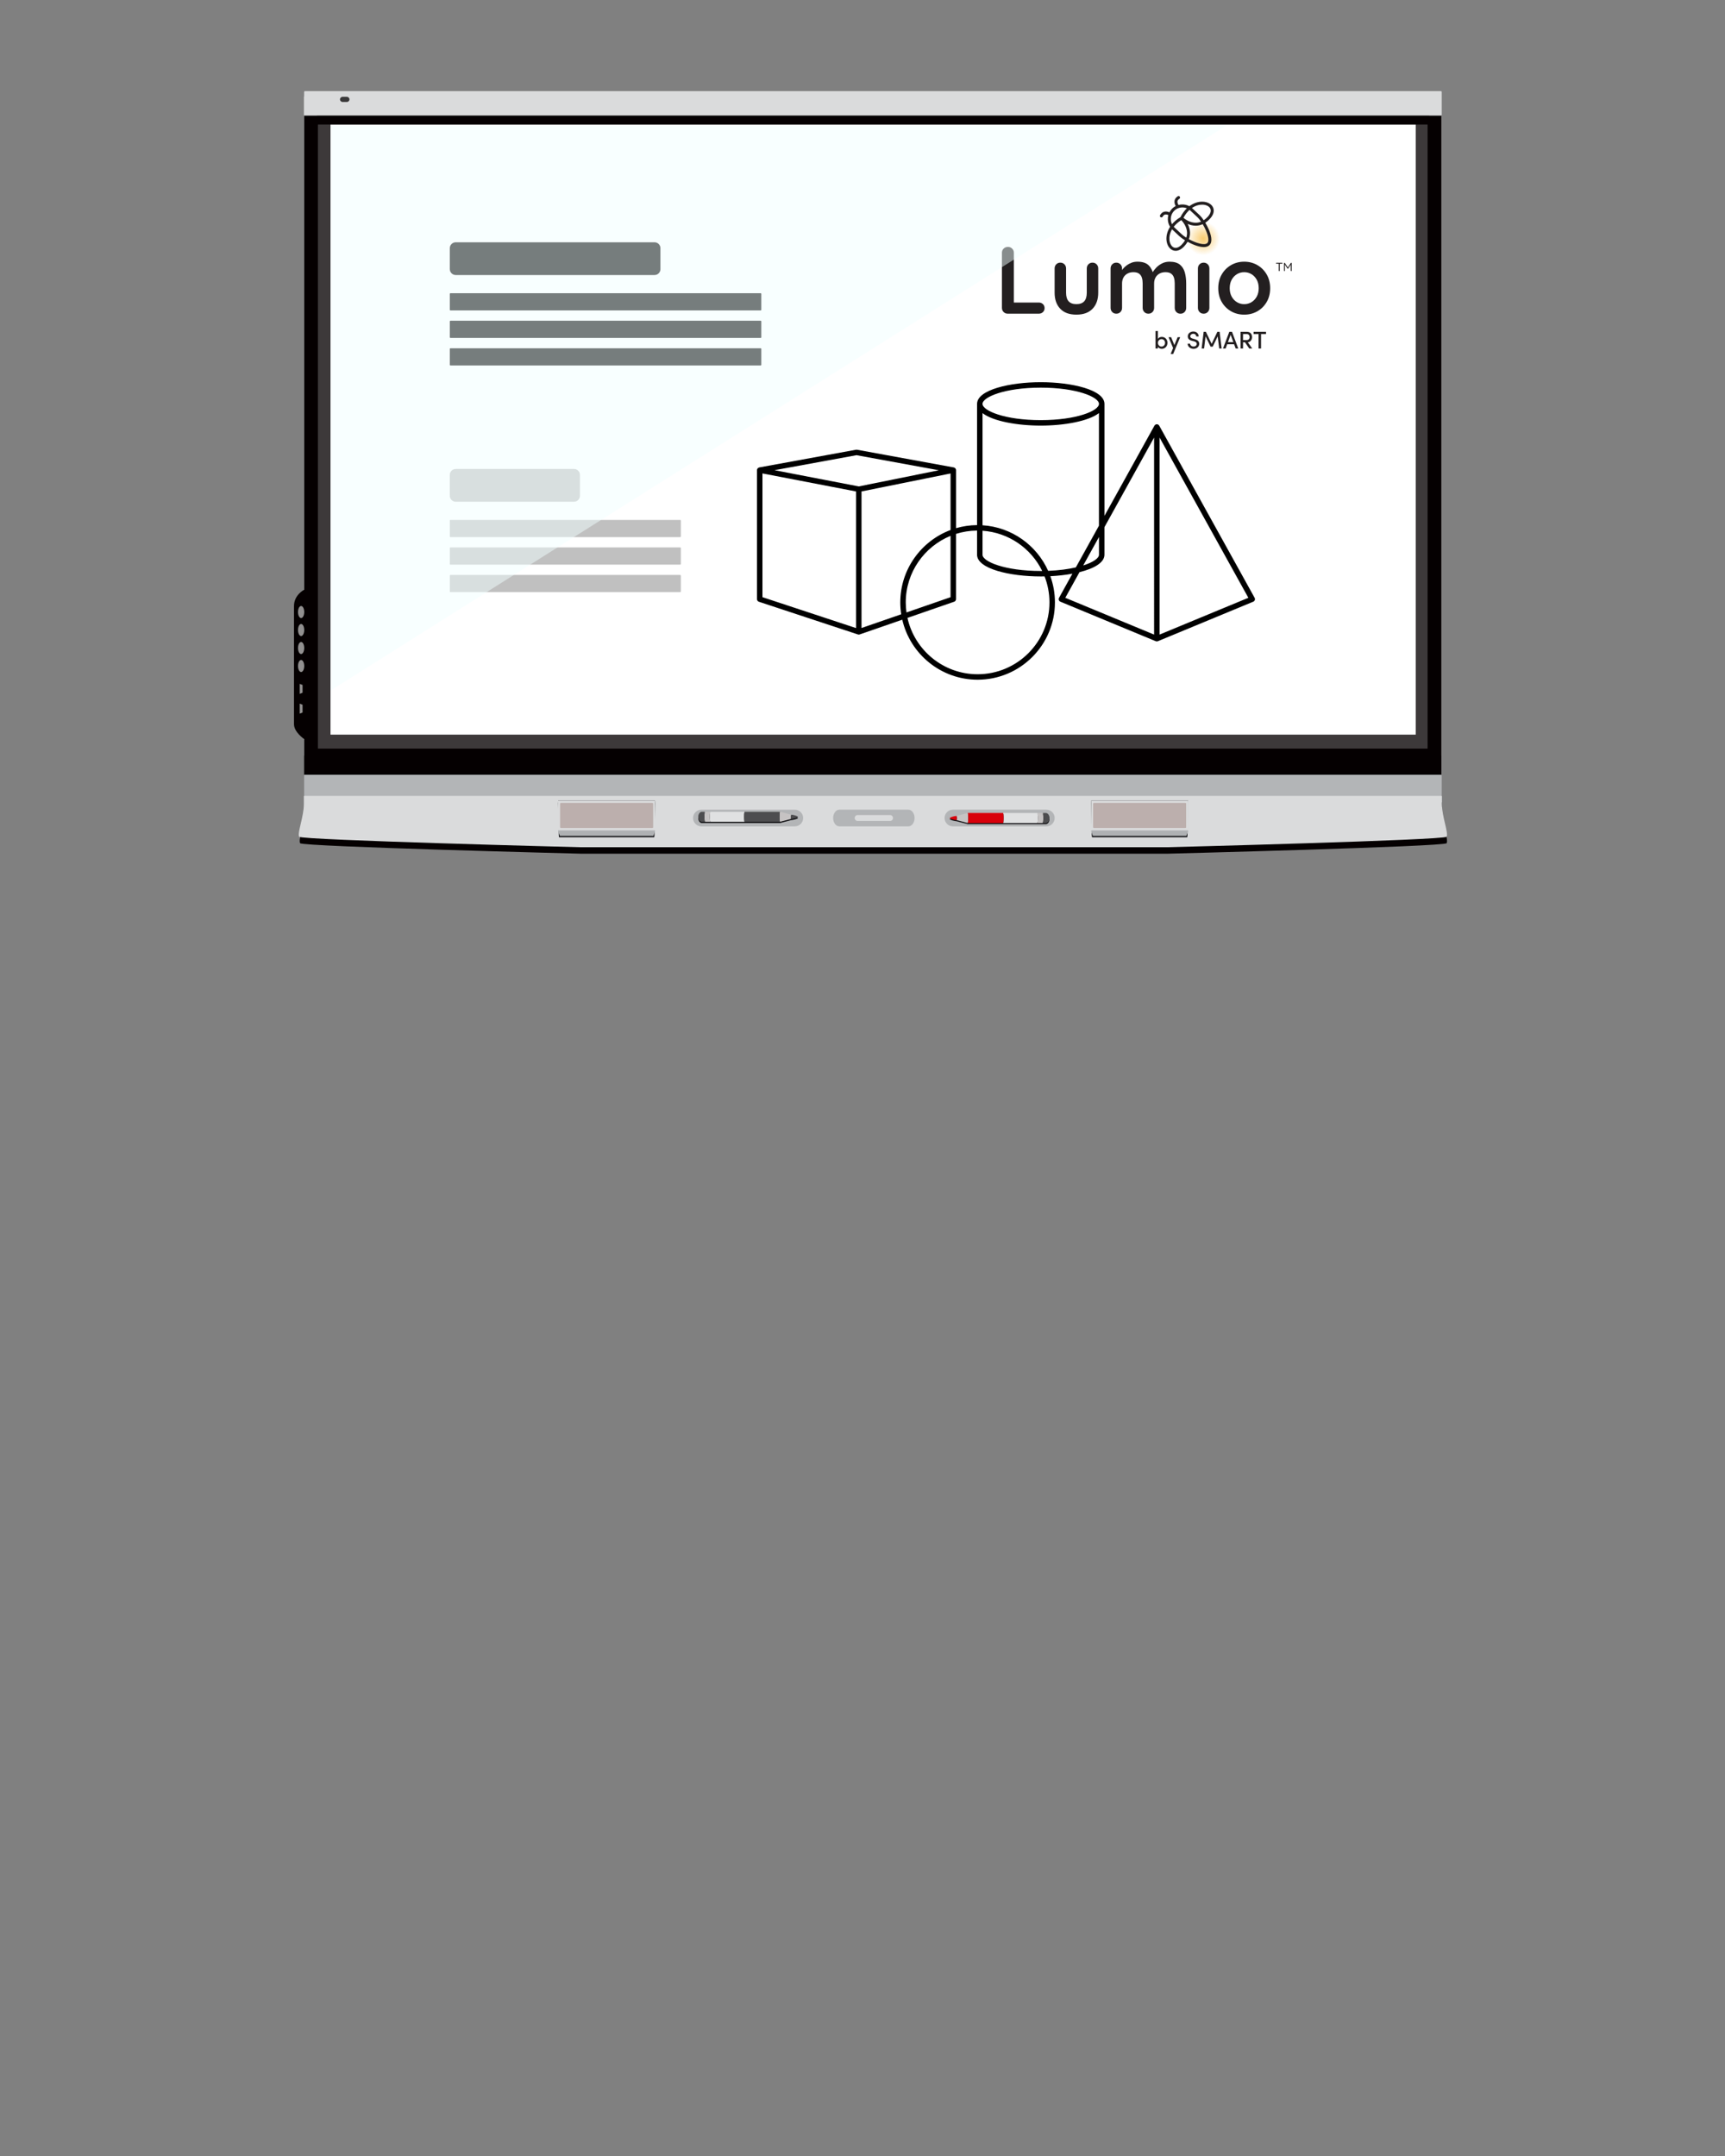 <?xml version="1.0" encoding="utf-8"?>
<!-- Generator: Adobe Illustrator 26.0.1, SVG Export Plug-In . SVG Version: 6.00 Build 0)  -->
<svg version="1.1" id="Layer_1" xmlns="http://www.w3.org/2000/svg" xmlns:xlink="http://www.w3.org/1999/xlink" x="0px" y="0px"
	 viewBox="0 0 240 300" style="enable-background:new 0 0 240 300;" xml:space="preserve">
<rect x="0" y="0" width="240" height="300" fill="#808080" stroke="none"/>
<style type="text/css">
	.st0{fill:#050001;}
	.st1{fill:#FFFFFF;}
	.st2{fill:#C0C0C0;}
	.st3{fill:#231F20;}
	.st4{fill:url(#SVGID_1_);}
	.st5{opacity:0.49;fill:#F0FFFF;enable-background:new    ;}
	.st6{fill:#3D393A;}
	.st7{fill:#B3B5B7;}
	.st8{fill:#DADBDC;}
	.st9{fill:#393839;}
	.st10{fill:#929090;}
	.st11{fill:#111114;}
	.st12{fill:#C6C3C3;}
	.st13{fill:#4D4D4F;}
	.st14{fill:#E0E1E2;}
	.st15{fill:#D8000B;}
	.st16{fill:#AFB1B3;}
	.st17{fill:#BCAFAD;}
</style>
<path class="st0" d="M67.987,111.639H42.464c-0.03,0-0.054,0.025-0.055,0.054c0,0,0,0.421,0,1.15c0,1.642-0.942,4.01-0.651,4.487
	c0.291,0.477,39.187,1.462,39.187,1.462h81.407c0,0,38.626-0.984,38.917-1.462s-0.651-2.845-0.651-4.487c0-0.729,0-1.15,0-1.15
	c-0.001-0.029-0.025-0.054-0.055-0.054H175.31H67.987z"/>
<path class="st1" d="M42.311,13.423v91.719h158.227V13.423H42.311z"/>
<g>
	<path d="M174.557,83.185l-13.275-23.958c-0.005-0.009-0.013-0.015-0.018-0.023c-0.012-0.018-0.025-0.034-0.039-0.049
		s-0.029-0.029-0.045-0.042c-0.016-0.012-0.032-0.022-0.05-0.032c-0.019-0.011-0.039-0.019-0.059-0.026
		c-0.009-0.003-0.016-0.009-0.026-0.012c-0.01-0.003-0.021-0.001-0.031-0.003c-0.021-0.004-0.042-0.006-0.063-0.006
		c-0.022,0-0.042,0.002-0.063,0.006c-0.011,0.002-0.021,0-0.032,0.003c-0.01,0.002-0.017,0.009-0.026,0.012
		c-0.02,0.007-0.039,0.016-0.058,0.026c-0.018,0.01-0.035,0.02-0.051,0.033c-0.016,0.012-0.03,0.026-0.044,0.041
		c-0.015,0.016-0.028,0.032-0.04,0.05c-0.005,0.008-0.013,0.014-0.018,0.023l-6.955,12.552V56.201c0-1.962-4.566-3.02-8.862-3.02
		s-8.862,1.059-8.862,3.02v16.866c-1.015,0.007-1.997,0.157-2.927,0.428v-8.078c0-0.001,0-0.001,0-0.002s0-0.001,0-0.002
		c-0.001-0.052-0.014-0.101-0.034-0.146c-0.006-0.013-0.014-0.024-0.022-0.037c-0.019-0.032-0.041-0.061-0.068-0.087
		c-0.007-0.006-0.009-0.015-0.016-0.021c-0.006-0.005-0.014-0.006-0.021-0.01c-0.029-0.021-0.062-0.037-0.097-0.049
		c-0.015-0.005-0.028-0.013-0.043-0.016c-0.004-0.001-0.008-0.004-0.012-0.004l-13.464-2.465c-0.045-0.008-0.091-0.008-0.137,0
		l-13.465,2.465c-0.005,0.001-0.009,0.004-0.014,0.005c-0.015,0.003-0.028,0.011-0.042,0.016c-0.035,0.012-0.067,0.028-0.097,0.049
		c-0.007,0.005-0.015,0.006-0.021,0.011c-0.007,0.006-0.01,0.015-0.016,0.021c-0.027,0.025-0.048,0.054-0.067,0.086
		c-0.007,0.013-0.016,0.024-0.022,0.037c-0.02,0.046-0.033,0.095-0.033,0.147v0.001c0,0,0,0,0,0.001V83.37
		c0,0.164,0.105,0.31,0.261,0.361l13.781,4.551c0.001,0,0.002,0,0.002,0c0.038,0.012,0.077,0.019,0.117,0.019
		c0.041,0,0.082-0.007,0.12-0.02c0.001,0,0.003,0,0.004-0.001l5.926-2.051c1.096,4.776,5.379,8.351,10.483,8.351
		c5.931,0,10.757-4.826,10.757-10.757c0-1.28-0.226-2.507-0.638-3.647c1.061-0.054,2.108-0.171,3.069-0.349l-1.861,3.359
		c-0.052,0.095-0.062,0.207-0.026,0.31s0.114,0.185,0.213,0.226l13.274,5.5c0.005,0.002,0.01,0.001,0.015,0.003
		c0.042,0.016,0.086,0.026,0.13,0.026s0.088-0.01,0.13-0.026c0.005-0.002,0.01-0.001,0.015-0.003l13.275-5.5
		c0.1-0.041,0.178-0.124,0.213-0.226C174.619,83.392,174.61,83.28,174.557,83.185z M144.8,53.94c5.02,0,8.102,1.316,8.102,2.26
		s-3.082,2.26-8.102,2.26s-8.102-1.317-8.102-2.26S139.78,53.94,144.8,53.94z M136.698,73.851c3.652,0.248,6.772,2.464,8.303,5.595
		c-0.068,0-0.133,0.003-0.201,0.003c-5.02,0-8.102-1.317-8.102-2.26L136.698,73.851L136.698,73.851z M119.166,63.338l11.453,2.097
		l-11.139,2.249l-8.624-1.661l-3.096-0.597L119.166,63.338z M106.082,65.877l13.02,2.508v19.009l-13.02-4.3V65.877z M119.862,87.387
		V68.383l12.388-2.501v7.865c-4.08,1.53-6.993,5.468-6.993,10.076c0,0.562,0.044,1.114,0.127,1.653L119.862,87.387z M126.018,83.822
		c0-4.181,2.581-7.768,6.232-9.259v8.535l-6.132,2.123C126.054,84.764,126.018,84.297,126.018,83.822z M146.012,83.822
		c0,5.512-4.485,9.997-9.997,9.997c-4.772,0-8.771-3.362-9.76-7.841l6.5-2.25c0.153-0.053,0.256-0.197,0.256-0.359v-9.082
		c0.925-0.292,1.908-0.452,2.927-0.46v3.362c0,1.962,4.566,3.021,8.862,3.021c0.177,0,0.354-0.002,0.532-0.006
		C145.769,81.327,146.012,82.546,146.012,83.822z M145.831,79.429c-1.595-3.55-5.059-6.083-9.133-6.34V57.485
		c0.003,0.002,0.006,0.004,0.008,0.006c0.082,0.062,0.17,0.123,0.263,0.182c0.022,0.014,0.046,0.028,0.069,0.042
		c0.087,0.053,0.177,0.105,0.273,0.156c0.012,0.006,0.023,0.013,0.034,0.019c0.106,0.055,0.219,0.108,0.335,0.16
		c0.028,0.013,0.057,0.025,0.085,0.037c0.109,0.047,0.221,0.093,0.337,0.137c0.012,0.005,0.024,0.01,0.037,0.014
		c0.128,0.048,0.261,0.093,0.396,0.138c0.033,0.011,0.066,0.021,0.099,0.032c0.128,0.04,0.258,0.08,0.392,0.117
		c0.013,0.004,0.025,0.007,0.037,0.011c0.145,0.04,0.295,0.078,0.447,0.115c0.036,0.009,0.073,0.017,0.11,0.026
		c0.144,0.034,0.289,0.066,0.438,0.096c0.012,0.003,0.025,0.005,0.037,0.008c0.159,0.032,0.322,0.062,0.486,0.091
		c0.04,0.007,0.08,0.014,0.12,0.021c0.157,0.027,0.315,0.052,0.476,0.075c0.01,0.002,0.021,0.003,0.031,0.005
		c0.17,0.024,0.342,0.046,0.515,0.067c0.042,0.005,0.084,0.01,0.126,0.015c0.168,0.019,0.337,0.037,0.507,0.053
		c0.007,0.001,0.015,0.002,0.022,0.002c0.176,0.016,0.354,0.03,0.532,0.043c0.045,0.003,0.09,0.006,0.135,0.009
		c0.175,0.012,0.351,0.022,0.527,0.03c0.004,0,0.007,0,0.011,0.001c0.18,0.008,0.361,0.014,0.541,0.019
		c0.044,0.001,0.088,0.002,0.132,0.003c0.181,0.004,0.362,0.006,0.542,0.006s0.361-0.003,0.542-0.006
		c0.044-0.001,0.088-0.002,0.132-0.003c0.18-0.005,0.361-0.01,0.541-0.019c0.004,0,0.007,0,0.011-0.001
		c0.176-0.008,0.352-0.019,0.528-0.03c0.045-0.003,0.09-0.006,0.134-0.009c0.178-0.013,0.356-0.027,0.532-0.043
		c0.007-0.001,0.014-0.002,0.022-0.002c0.171-0.016,0.34-0.034,0.508-0.054c0.042-0.005,0.084-0.01,0.126-0.015
		c0.173-0.021,0.345-0.043,0.515-0.067c0.01-0.002,0.021-0.003,0.031-0.005c0.161-0.023,0.319-0.049,0.476-0.075
		c0.04-0.007,0.08-0.014,0.12-0.021c0.164-0.029,0.327-0.059,0.486-0.091c0.012-0.002,0.024-0.005,0.036-0.008
		c0.149-0.031,0.295-0.063,0.438-0.097c0.037-0.009,0.073-0.017,0.11-0.026c0.152-0.037,0.302-0.075,0.447-0.115
		c0.013-0.004,0.025-0.007,0.037-0.011c0.134-0.037,0.264-0.077,0.392-0.117c0.033-0.01,0.066-0.021,0.099-0.032
		c0.136-0.044,0.269-0.09,0.396-0.138c0.013-0.005,0.024-0.01,0.037-0.014c0.116-0.044,0.228-0.09,0.337-0.137
		c0.029-0.012,0.057-0.025,0.085-0.037c0.116-0.052,0.229-0.105,0.335-0.16c0.012-0.006,0.023-0.013,0.034-0.019
		c0.096-0.05,0.186-0.103,0.273-0.156c0.023-0.014,0.046-0.028,0.068-0.042c0.093-0.059,0.182-0.12,0.263-0.182
		c0.003-0.002,0.006-0.004,0.008-0.006V73.15l-3.215,5.802C148.627,79.197,147.331,79.373,145.831,79.429z M152.902,74.721v2.468
		c0,0.475-0.781,1.043-2.194,1.491L152.902,74.721z M150.191,79.614c2.028-0.504,3.471-1.322,3.471-2.425v-3.84l6.908-12.467V88.3
		l-12.355-5.119L150.191,79.614z M161.33,88.3V60.882l12.356,22.299L161.33,88.3z"/>
	<g>
		<path d="M63.402,38.27h27.664c0.451,0,0.82-0.369,0.82-0.82v-2.917c0-0.451-0.369-0.82-0.82-0.82H63.402
			c-0.451,0-0.82,0.369-0.82,0.82v2.917C62.582,37.901,62.951,38.27,63.402,38.27z"/>
		<path d="M105.825,40.801H62.68c-0.054,0-0.098,0.044-0.098,0.098v2.199c0,0.054,0.044,0.098,0.098,0.098h43.145
			c0.054,0,0.098-0.044,0.098-0.098v-2.199C105.923,40.845,105.879,40.801,105.825,40.801z"/>
		<path d="M105.825,44.629H62.68c-0.054,0-0.098,0.044-0.098,0.098v2.199c0,0.054,0.044,0.098,0.098,0.098h43.145
			c0.054,0,0.098-0.044,0.098-0.098v-2.199C105.923,44.674,105.879,44.629,105.825,44.629z"/>
		<path d="M105.825,48.458H62.68c-0.054,0-0.098,0.044-0.098,0.098v2.199c0,0.054,0.044,0.098,0.098,0.098h43.145
			c0.054,0,0.098-0.044,0.098-0.098v-2.199C105.923,48.502,105.879,48.458,105.825,48.458z"/>
	</g>
	<g>
		<path class="st2" d="M63.402,69.813h16.466c0.451,0,0.82-0.369,0.82-0.82v-2.917c0-0.451-0.369-0.82-0.82-0.82H63.402
			c-0.451,0-0.82,0.369-0.82,0.82v2.917C62.582,69.445,62.951,69.813,63.402,69.813z"/>
		<path class="st2" d="M94.627,72.344H62.68c-0.054,0-0.098,0.044-0.098,0.098v2.199c0,0.054,0.044,0.098,0.098,0.098h31.947
			c0.054,0,0.098-0.044,0.098-0.098v-2.199C94.725,72.388,94.681,72.344,94.627,72.344z"/>
		<path class="st2" d="M94.627,76.173H62.68c-0.054,0-0.098,0.044-0.098,0.098v2.199c0,0.054,0.044,0.098,0.098,0.098h31.947
			c0.054,0,0.098-0.044,0.098-0.098v-2.199C94.725,76.217,94.681,76.173,94.627,76.173z"/>
		<path class="st2" d="M94.627,80.001H62.68c-0.054,0-0.098,0.044-0.098,0.098v2.199c0,0.054,0.044,0.098,0.098,0.098h31.947
			c0.054,0,0.098-0.044,0.098-0.098V80.1C94.725,80.046,94.681,80.001,94.627,80.001z"/>
	</g>
	<g id="lumio">
		<g>
			<path class="st3" d="M144.525,42.096c0.23,0,0.423,0.073,0.577,0.219c0.155,0.146,0.232,0.334,0.232,0.564
				c0,0.221-0.078,0.405-0.232,0.551c-0.155,0.146-0.348,0.219-0.577,0.219h-4.315c-0.23,0-0.423-0.077-0.578-0.232
				s-0.232-0.347-0.232-0.578v-7.673c0-0.23,0.08-0.423,0.239-0.578s0.363-0.232,0.611-0.232c0.212,0,0.4,0.078,0.564,0.232
				c0.164,0.155,0.246,0.348,0.246,0.578v7.156l-0.292-0.226C140.768,42.096,144.525,42.096,144.525,42.096z"/>
			<path class="st3" d="M151.999,36.546c0.23,0,0.42,0.078,0.571,0.232c0.151,0.155,0.226,0.348,0.226,0.577v3.372
				c0,0.938-0.261,1.682-0.783,2.23c-0.522,0.549-1.274,0.823-2.257,0.823s-1.732-0.274-2.25-0.823s-0.777-1.292-0.777-2.23v-3.372
				c0-0.23,0.075-0.423,0.226-0.577s0.341-0.232,0.571-0.232s0.42,0.078,0.571,0.232c0.151,0.155,0.226,0.348,0.226,0.577v3.372
				c0,0.54,0.119,0.941,0.358,1.201c0.239,0.261,0.597,0.391,1.075,0.391c0.487,0,0.849-0.13,1.088-0.391
				c0.239-0.261,0.358-0.661,0.358-1.201v-3.372c0-0.23,0.075-0.423,0.226-0.577C151.578,36.624,151.769,36.546,151.999,36.546z"/>
			<path class="st3" d="M158.251,36.414c0.708,0,1.23,0.171,1.567,0.511c0.336,0.341,0.558,0.781,0.664,1.321l-0.226-0.119
				l0.106-0.212c0.106-0.204,0.27-0.423,0.491-0.657s0.489-0.433,0.803-0.597s0.666-0.246,1.055-0.246
				c0.637,0,1.122,0.137,1.454,0.412c0.332,0.274,0.559,0.639,0.684,1.095c0.124,0.456,0.186,0.962,0.186,1.52v3.399
				c0,0.23-0.075,0.423-0.226,0.578s-0.341,0.232-0.571,0.232s-0.42-0.077-0.571-0.232s-0.226-0.347-0.226-0.578V39.44
				c0-0.292-0.036-0.555-0.106-0.79c-0.071-0.235-0.199-0.423-0.385-0.564c-0.186-0.141-0.451-0.212-0.797-0.212
				c-0.336,0-0.624,0.071-0.863,0.212c-0.239,0.142-0.418,0.33-0.538,0.564c-0.119,0.235-0.179,0.498-0.179,0.79v3.399
				c0,0.23-0.075,0.423-0.226,0.578s-0.341,0.232-0.571,0.232s-0.42-0.077-0.571-0.232s-0.226-0.347-0.226-0.578V39.44
				c0-0.292-0.035-0.555-0.106-0.79s-0.199-0.423-0.385-0.564c-0.186-0.141-0.451-0.212-0.796-0.212
				c-0.336,0-0.624,0.071-0.863,0.212c-0.239,0.142-0.418,0.33-0.538,0.564c-0.119,0.235-0.179,0.498-0.179,0.79v3.399
				c0,0.23-0.075,0.423-0.226,0.578s-0.341,0.232-0.571,0.232s-0.42-0.077-0.571-0.232s-0.226-0.347-0.226-0.578v-5.483
				c0-0.23,0.075-0.423,0.226-0.577s0.341-0.232,0.571-0.232s0.42,0.078,0.571,0.232c0.151,0.155,0.226,0.348,0.226,0.577v0.571
				l-0.199-0.04c0.08-0.151,0.19-0.312,0.332-0.484c0.141-0.172,0.314-0.334,0.518-0.484c0.203-0.151,0.429-0.272,0.677-0.365
				C157.689,36.46,157.959,36.414,158.251,36.414z"/>
			<path class="st3" d="M168.261,42.839c0,0.23-0.075,0.423-0.226,0.578s-0.341,0.232-0.571,0.232s-0.42-0.077-0.571-0.232
				s-0.226-0.347-0.226-0.578v-5.483c0-0.23,0.075-0.423,0.226-0.577s0.341-0.232,0.571-0.232s0.42,0.078,0.571,0.232
				c0.151,0.155,0.226,0.348,0.226,0.577V42.839z"/>
			<path class="st3" d="M176.718,40.104c0,0.726-0.162,1.365-0.485,1.918c-0.323,0.553-0.757,0.985-1.301,1.294
				c-0.544,0.31-1.153,0.465-1.825,0.465s-1.281-0.155-1.825-0.465c-0.544-0.31-0.978-0.741-1.301-1.294
				c-0.323-0.553-0.484-1.193-0.484-1.918c0-0.726,0.161-1.365,0.484-1.918c0.323-0.553,0.757-0.987,1.301-1.301
				c0.544-0.314,1.153-0.471,1.825-0.471c0.673,0,1.281,0.157,1.825,0.471c0.544,0.314,0.978,0.748,1.301,1.301
				S176.718,39.379,176.718,40.104z M175.125,40.104c0-0.451-0.091-0.843-0.272-1.175s-0.425-0.591-0.73-0.777
				s-0.644-0.279-1.016-0.279s-0.71,0.093-1.016,0.279s-0.549,0.445-0.73,0.777s-0.272,0.723-0.272,1.175
				c0,0.443,0.091,0.83,0.272,1.162c0.181,0.332,0.425,0.591,0.73,0.777s0.644,0.279,1.016,0.279s0.71-0.093,1.016-0.279
				s0.549-0.445,0.73-0.777S175.125,40.547,175.125,40.104z"/>
		</g>
		<g>
			<path class="st3" d="M162.429,47.705c0,0.5-0.358,0.83-0.783,0.83c-0.213,0-0.442-0.098-0.547-0.277v0.236h-0.331v-2.433h0.331
				v1.09c0.104-0.179,0.324-0.273,0.547-0.273C162.075,46.878,162.429,47.202,162.429,47.705z M162.095,47.701
				c0-0.297-0.216-0.513-0.489-0.513c-0.243,0-0.503,0.196-0.503,0.513s0.24,0.523,0.503,0.523
				C161.879,48.224,162.095,47.995,162.095,47.701z"/>
			<path class="st3" d="M163.843,46.918h0.358l-0.979,2.342h-0.351l0.341-0.837l-0.631-1.505h0.358l0.452,1.097L163.843,46.918z"/>
			<path class="st3" d="M165.237,47.826h0.344c0.007,0.199,0.192,0.391,0.483,0.391c0.277,0,0.439-0.175,0.439-0.368
				c0-0.206-0.186-0.304-0.375-0.354l-0.297-0.074c-0.496-0.125-0.577-0.419-0.577-0.611c0-0.409,0.361-0.682,0.773-0.682
				c0.419,0,0.746,0.263,0.746,0.688h-0.344c0-0.219-0.172-0.371-0.412-0.371c-0.219,0-0.415,0.145-0.415,0.358
				c0,0.074,0.024,0.226,0.317,0.304l0.294,0.081c0.391,0.104,0.638,0.304,0.638,0.645c0,0.388-0.317,0.702-0.786,0.702
				C165.568,48.535,165.237,48.201,165.237,47.826z"/>
			<path class="st3" d="M169.969,48.494h-0.344l-0.206-1.688l-0.692,1.431h-0.297l-0.699-1.431l-0.206,1.688h-0.344l0.284-2.325
				h0.31l0.8,1.674l0.8-1.674h0.31L169.969,48.494z"/>
			<path class="st3" d="M171.92,48.494l-0.216-0.587h-0.969l-0.216,0.587h-0.365l0.881-2.325h0.371l0.878,2.325H171.92z
				 M170.846,47.603h0.746l-0.371-1.013L170.846,47.603z"/>
			<path class="st3" d="M173.806,48.494l-0.597-0.867h-0.263v0.867h-0.348v-2.325h0.888c0.51,0,0.716,0.368,0.716,0.736
				c0,0.334-0.203,0.685-0.591,0.722l0.611,0.867H173.806z M172.946,46.486v0.837h0.456c0.32,0,0.452-0.172,0.452-0.419
				c0-0.243-0.145-0.419-0.371-0.419L172.946,46.486L172.946,46.486z"/>
			<path class="st3" d="M176.142,46.169v0.317h-0.692v2.008h-0.348v-2.008h-0.692v-0.317H176.142z"/>
		</g>
		<g>
			<path class="st3" d="M177.598,36.692c-0.019,0-0.035-0.006-0.048-0.018s-0.02-0.028-0.02-0.046c0-0.019,0.007-0.034,0.02-0.046
				s0.029-0.017,0.048-0.017h0.773c0.019,0,0.035,0.006,0.048,0.018s0.02,0.028,0.02,0.046c0,0.019-0.007,0.034-0.02,0.046
				s-0.029,0.017-0.048,0.017H177.598z M177.984,37.728c-0.021,0-0.038-0.007-0.051-0.02s-0.019-0.029-0.019-0.048v-1.026h0.141
				v1.026c0,0.019-0.007,0.035-0.02,0.048S178.005,37.728,177.984,37.728z"/>
			<path class="st3" d="M178.707,36.562c0.01,0,0.021,0.003,0.032,0.008c0.012,0.006,0.021,0.013,0.028,0.023l0.441,0.665
				l-0.06-0.001l0.446-0.664c0.016-0.021,0.034-0.032,0.057-0.032c0.018,0.001,0.033,0.008,0.048,0.021
				c0.014,0.013,0.021,0.029,0.021,0.047v1.029c0,0.019-0.007,0.035-0.02,0.048s-0.03,0.02-0.05,0.02
				c-0.021,0-0.038-0.007-0.051-0.02s-0.019-0.029-0.019-0.048v-0.901l0.042,0.007l-0.393,0.597
				c-0.007,0.009-0.015,0.016-0.024,0.022s-0.02,0.008-0.031,0.007c-0.01,0.001-0.02-0.001-0.03-0.007s-0.018-0.013-0.023-0.022
				l-0.387-0.595l0.035-0.045v0.938c0,0.019-0.006,0.035-0.018,0.048s-0.028,0.02-0.046,0.02c-0.019,0-0.034-0.007-0.046-0.02
				c-0.012-0.013-0.018-0.029-0.018-0.048V36.63c0-0.018,0.007-0.033,0.02-0.047C178.671,36.569,178.687,36.562,178.707,36.562z"/>
		</g>
	</g>
	<g id="bug">
		
			<radialGradient id="SVGID_1_" cx="167.408" cy="231.185" r="2.341" gradientTransform="matrix(1 0 0 1 0 -198)" gradientUnits="userSpaceOnUse">
			<stop  offset="0" style="stop-color:#F9CC70"/>
			<stop  offset="0.855" style="stop-color:#F9CC70;stop-opacity:0.145"/>
			<stop  offset="1" style="stop-color:#F9CC70;stop-opacity:0"/>
		</radialGradient>
		<circle class="st4" cx="167.408" cy="33.185" r="2.341"/>
		<path class="st3" d="M167.697,30.996c0.224-0.146,0.439-0.33,0.644-0.553c0.655-0.712,0.559-1.28,0.443-1.554
			c-0.207-0.49-0.768-0.807-1.465-0.827c-0.552-0.016-1.221,0.163-1.846,0.629c-0.313-0.169-0.667-0.254-1.034-0.241
			c-0.161,0.006-0.319,0.03-0.471,0.071c-0.066-0.102-0.178-0.312-0.145-0.515c0.023-0.135,0.109-0.247,0.264-0.345
			c0.097-0.061,0.126-0.189,0.065-0.286s-0.189-0.126-0.286-0.065c-0.258,0.163-0.41,0.375-0.452,0.63
			c-0.048,0.29,0.066,0.563,0.162,0.732c-0.204,0.105-0.39,0.245-0.551,0.417c-0.129,0.138-0.237,0.292-0.321,0.457
			c-0.176-0.079-0.437-0.157-0.703-0.094c-0.252,0.059-0.454,0.225-0.599,0.493c-0.054,0.101-0.017,0.227,0.084,0.281
			c0.031,0.017,0.065,0.025,0.099,0.025c0.074,0,0.145-0.039,0.183-0.109c0.087-0.161,0.194-0.255,0.326-0.286
			c0.165-0.039,0.342,0.021,0.459,0.076c-0.054,0.196-0.078,0.401-0.071,0.611c0.013,0.367,0.121,0.716,0.312,1.017
			c-0.419,0.653-0.551,1.33-0.497,1.877c0.067,0.694,0.421,1.233,0.924,1.406c0.089,0.031,0.207,0.058,0.349,0.058
			c0.305,0,0.717-0.125,1.172-0.605c0.2-0.211,0.364-0.429,0.492-0.652c0.706,0.387,1.576,0.736,2.249,0.736
			c0.332,0,0.615-0.085,0.809-0.291c0.461-0.493,0.189-1.454-0.12-2.174C168.035,31.606,167.871,31.289,167.697,30.996z
			 M167.307,28.477c0.525,0.015,0.955,0.24,1.095,0.573c0.133,0.316,0.003,0.711-0.366,1.112c-0.18,0.195-0.367,0.356-0.56,0.483
			c-0.197-0.294-0.398-0.543-0.577-0.711l-1.006-0.94c-0.019-0.018-0.039-0.035-0.059-0.052
			C166.339,28.598,166.865,28.465,167.307,28.477z M165.043,33.066c-0.253-0.158-0.473-0.32-0.633-0.469l-1.006-0.94
			c-0.035-0.033-0.068-0.067-0.1-0.102c0.255-0.328,0.599-0.646,1.051-0.927c0.232,0.248,0.766,0.903,0.798,1.714
			C165.164,32.588,165.127,32.829,165.043,33.066z M165.499,29.204c0.038,0.029,0.074,0.061,0.11,0.094l1.006,0.94
			c0.137,0.128,0.31,0.339,0.491,0.604c-0.223,0.092-0.453,0.143-0.69,0.149c-0.813,0.025-1.501-0.465-1.764-0.68
			C164.901,29.843,165.192,29.479,165.499,29.204z M162.895,30.532c-0.007-0.212,0.026-0.418,0.096-0.61
			c0.001-0.002,0.001-0.005,0.003-0.007c0.073-0.198,0.185-0.381,0.333-0.54c0.293-0.314,0.693-0.494,1.125-0.509
			c0.019-0.001,0.038-0.001,0.057-0.001c0.215,0,0.423,0.042,0.617,0.122c-0.327,0.315-0.633,0.72-0.891,1.23
			c-0.496,0.294-0.881,0.629-1.173,0.979C162.961,30.992,162.903,30.767,162.895,30.532z M164.438,34.013
			c-0.375,0.396-0.76,0.552-1.084,0.441c-0.342-0.117-0.596-0.531-0.646-1.054c-0.042-0.435,0.054-0.966,0.359-1.493
			c0.018,0.018,0.035,0.036,0.054,0.053l1.006,0.94c0.158,0.148,0.422,0.341,0.745,0.538
			C164.76,33.634,164.616,33.826,164.438,34.013z M167.985,33.808c-0.374,0.4-1.607,0-2.578-0.529
			c0.12-0.31,0.175-0.629,0.161-0.957c-0.018-0.442-0.157-0.839-0.328-1.165c0.321,0.141,0.703,0.249,1.12,0.249
			c0.021,0,0.043,0,0.064-0.001c0.315-0.008,0.618-0.079,0.908-0.209c0.161,0.268,0.319,0.57,0.454,0.885
			C168.145,32.913,168.219,33.558,167.985,33.808z"/>
	</g>
</g>
<polygon class="st5" points="45.626,96.319 170.983,17.25 45.626,17.25 "/>
<path class="st6" d="M44.105,16.081v89.697h154.74V16.081H44.105z M196.969,102.222H45.982V17.301h150.987V102.222z"/>
<path class="st7" d="M200.469,110.817H42.431c-0.066,0-0.12-0.054-0.12-0.12v-2.777c0-0.066,0.054-0.12,0.12-0.12h158.038
	c0.066,0,0.12,0.054,0.12,0.12v2.777C200.589,110.763,200.535,110.817,200.469,110.817z"/>
<g>
	<path class="st8" d="M200.469,16.081H42.431c-0.066,0-0.12-0.054-0.12-0.12V12.8c0-0.066,0.054-0.12,0.12-0.12h158.038
		c0.066,0,0.12,0.054,0.12,0.12v3.161C200.589,16.027,200.535,16.081,200.469,16.081z"/>
	<path class="st9" d="M48.262,14.188h-0.6c-0.198,0-0.36-0.162-0.36-0.36l0,0c0-0.198,0.162-0.36,0.36-0.36h0.6
		c0.198,0,0.36,0.162,0.36,0.36l0,0C48.623,14.026,48.461,14.188,48.262,14.188z"/>
</g>
<g>
	<path class="st0" d="M42.311,16.081v65.985c0,0-1.408,0.704-1.408,2.263c0,1.558,0,13.123,0,16.441
		c0,1.106,1.408,2.061,1.408,2.061v4.969h158.227V16.081H42.311z M44.23,17.329h154.39v86.835H44.23V17.329z"/>
	<g>
		<path class="st10" d="M42.33,85.161c0-0.463-0.195-0.839-0.434-0.839c-0.24,0-0.434,0.376-0.434,0.839S41.656,86,41.896,86
			S42.33,85.624,42.33,85.161z"/>
		<path class="st10" d="M41.462,87.664c0,0.463,0.194,0.839,0.434,0.839s0.434-0.376,0.434-0.839s-0.195-0.839-0.434-0.839
			S41.462,87.201,41.462,87.664z"/>
		<path class="st10" d="M41.462,90.168c0,0.463,0.194,0.839,0.434,0.839s0.434-0.376,0.434-0.839s-0.195-0.839-0.434-0.839
			S41.462,89.705,41.462,90.168z"/>
		<path class="st10" d="M41.462,92.672c0,0.463,0.194,0.839,0.434,0.839s0.434-0.376,0.434-0.839s-0.195-0.839-0.434-0.839
			S41.462,92.208,41.462,92.672z"/>
		<polygon class="st10" points="42.097,95.308 41.701,95.157 41.701,96.552 42.097,96.389 		"/>
		<polygon class="st10" points="42.097,98.061 41.701,97.91 41.701,99.305 42.097,99.142 		"/>
	</g>
</g>
<g>
	<path class="st8" d="M67.874,110.738H42.33c-0.03,0-0.054,0.025-0.055,0.054c0,0,0,0.421,0,1.15c0,1.642-0.943,4.01-0.652,4.487
		s39.22,1.462,39.22,1.462h81.476c0,0,38.659-0.984,38.95-1.462s-0.652-2.845-0.652-4.487c0-0.729,0-1.15,0-1.15
		c-0.001-0.029-0.025-0.054-0.055-0.054h-25.274H67.874z"/>
	<g>
		<g>
			<g>
				<path class="st7" d="M110.582,114.987H97.586c-0.639,0-1.162-0.523-1.162-1.162l0,0c0-0.639,0.523-1.162,1.162-1.162h12.996
					c0.639,0,1.162,0.523,1.162,1.162l0,0C111.744,114.464,111.221,114.987,110.582,114.987z"/>
				<path class="st11" d="M110.076,113.53L110.076,113.53l-1.542-0.403c-0.008,0-0.016,0.012-0.023,0.03
					c0.007-0.018,0.015-0.03,0.023-0.03h-4.94h-4.751h-0.754h-0.437c-0.278,0-0.503,0.312-0.503,0.698
					c0,0.385,0.225,0.698,0.503,0.698h0.437h0.754h4.751h4.94l0,0l1.542-0.403c0.231,0,0.943-0.186,0.943-0.294
					C111.019,113.715,110.307,113.53,110.076,113.53z"/>
				<g>
					<path class="st12" d="M110.076,113.949c-0.02,0-0.036-0.132-0.036-0.294c0-0.163,0.016-0.294,0.036-0.294l-1.542-0.403
						c-0.047,0-0.085,0.312-0.085,0.698s0.038,0.698,0.085,0.698L110.076,113.949z"/>
					<g>
						<path class="st13" d="M110.076,113.36c-0.02,0-0.036,0.132-0.036,0.294s0.016,0.294,0.036,0.294
							c0.231,0,0.943-0.186,0.943-0.294S110.307,113.36,110.076,113.36z"/>
						<path class="st13" d="M108.535,112.957h-4.94c-0.047,0-0.085,0.312-0.085,0.698c0,0.385,0.038,0.698,0.085,0.698h4.94
							c-0.047,0-0.085-0.312-0.085-0.698C108.45,113.269,108.488,112.957,108.535,112.957z"/>
					</g>
					<path class="st14" d="M103.51,113.655c0-0.385,0.038-0.698,0.085-0.698h-4.751c-0.047,0-0.085,0.312-0.085,0.698
						c0,0.385,0.038,0.698,0.085,0.698h4.751C103.548,114.352,103.51,114.04,103.51,113.655z"/>
					<path class="st12" d="M98.759,113.655c0-0.385,0.038-0.698,0.085-0.698H98.09c-0.047,0-0.085,0.312-0.085,0.698
						c0,0.385,0.038,0.698,0.085,0.698h0.754C98.797,114.352,98.759,114.04,98.759,113.655z"/>
					<path class="st13" d="M98.004,113.655c0-0.385,0.038-0.698,0.085-0.698h-0.437c-0.278,0-0.503,0.312-0.503,0.698
						c0,0.385,0.225,0.698,0.503,0.698h0.437C98.042,114.352,98.004,114.04,98.004,113.655z"/>
				</g>
			</g>
			<path class="st7" d="M132.58,112.662h12.996c0.639,0,1.162,0.523,1.162,1.162l0,0c0,0.639-0.523,1.162-1.162,1.162H132.58
				c-0.639,0-1.162-0.523-1.162-1.162l0,0C131.418,113.185,131.941,112.662,132.58,112.662z"/>
			<path class="st11" d="M133.086,114.271L133.086,114.271l1.542,0.403c0.008,0,0.016-0.012,0.023-0.03
				c-0.007,0.018-0.015,0.03-0.023,0.03h4.94h4.751h0.754h0.437c0.278,0,0.503-0.312,0.503-0.698c0-0.385-0.225-0.698-0.503-0.698
				h-0.437h-0.754h-4.751h-4.94l0,0l-1.542,0.403c-0.231,0-0.943,0.186-0.943,0.294
				C132.144,114.085,132.856,114.271,133.086,114.271z"/>
			<g>
				<path class="st12" d="M133.086,113.53c0.02,0,0.036,0.132,0.036,0.294c0,0.163-0.016,0.294-0.036,0.294l1.542,0.403
					c0.047,0,0.085-0.312,0.085-0.698s-0.038-0.698-0.085-0.698L133.086,113.53z"/>
				<g>
					<path class="st15" d="M133.086,114.119c0.02,0,0.036-0.132,0.036-0.294s-0.016-0.294-0.036-0.294
						c-0.231,0-0.943,0.186-0.943,0.294C132.144,113.933,132.856,114.119,133.086,114.119z"/>
					<path class="st15" d="M134.628,114.522h4.94c0.047,0,0.085-0.312,0.085-0.698c0-0.385-0.038-0.698-0.085-0.698h-4.94
						c0.047,0,0.085,0.312,0.085,0.698C134.713,114.21,134.675,114.522,134.628,114.522z"/>
				</g>
				<path class="st14" d="M139.653,113.824c0,0.385-0.038,0.698-0.085,0.698h4.751c0.047,0,0.085-0.312,0.085-0.698
					c0-0.385-0.038-0.698-0.085-0.698h-4.751C139.615,113.127,139.653,113.439,139.653,113.824z"/>
				<path class="st12" d="M144.404,113.824c0,0.385-0.038,0.698-0.085,0.698h0.754c0.047,0,0.085-0.312,0.085-0.698
					c0-0.385-0.038-0.698-0.085-0.698h-0.754C144.366,113.127,144.404,113.439,144.404,113.824z"/>
				<path class="st13" d="M145.158,113.824c0,0.385-0.038,0.698-0.085,0.698h0.437c0.278,0,0.503-0.312,0.503-0.698
					c0-0.385-0.225-0.698-0.503-0.698h-0.437C145.12,113.127,145.158,113.439,145.158,113.824z"/>
			</g>
		</g>
		<g>
			<path class="st11" d="M165.253,111.397h-13.392c-0.031,0-0.056,0.169-0.056,0.375l0.093,4.352c0,0.206,0.025,0.375,0.056,0.375
				h13.207c0.031,0,0.056-0.169,0.056-0.375l0.092-4.352C165.309,111.565,165.284,111.397,165.253,111.397z"/>
			<path class="st8" d="M165.189,115.577h-13.262c-0.066,0-0.12-0.054-0.12-0.12v-3.94c0-0.066,0.054-0.12,0.12-0.12h13.262
				c0.066,0,0.12,0.054,0.12,0.12v3.94C165.309,115.523,165.255,115.577,165.189,115.577z"/>
			<path class="st16" d="M165.254,115.577h-13.393c-0.03,0-0.054,0.024-0.054,0.054l0.223,0.632c0,0.03,0.024,0.054,0.054,0.054
				h12.947c0.03,0,0.054-0.024,0.054-0.054l0.223-0.632C165.309,115.601,165.284,115.577,165.254,115.577z"/>
			<path class="st17" d="M164.911,115.215h-12.707c-0.066,0-0.12-0.054-0.12-0.12v-3.254c0-0.066,0.054-0.12,0.12-0.12h12.707
				c0.066,0,0.12,0.054,0.12,0.12v3.254C165.031,115.161,164.977,115.215,164.911,115.215z"/>
		</g>
		<g>
			<path class="st11" d="M91.096,111.397H77.704c-0.031,0-0.056,0.169-0.056,0.375l0.093,4.352c0,0.206,0.025,0.375,0.056,0.375
				h13.207c0.031,0,0.056-0.169,0.056-0.375l0.092-4.352C91.152,111.565,91.127,111.397,91.096,111.397z"/>
			<path class="st8" d="M91.032,115.577H77.77c-0.066,0-0.12-0.054-0.12-0.12v-3.94c0-0.066,0.054-0.12,0.12-0.12h13.262
				c0.066,0,0.12,0.054,0.12,0.12v3.94C91.152,115.523,91.098,115.577,91.032,115.577z"/>
			<path class="st16" d="M91.097,115.577H77.704c-0.03,0-0.054,0.024-0.054,0.054l0.223,0.632c0,0.03,0.024,0.054,0.054,0.054
				h12.947c0.03,0,0.054-0.024,0.054-0.054l0.223-0.632C91.152,115.601,91.127,115.577,91.097,115.577z"/>
			<path class="st17" d="M90.754,115.215H78.047c-0.066,0-0.12-0.054-0.12-0.12v-3.254c0-0.066,0.054-0.12,0.12-0.12h12.707
				c0.066,0,0.12,0.054,0.12,0.12v3.254C90.874,115.161,90.82,115.215,90.754,115.215z"/>
		</g>
		<g>
			<path class="st7" d="M115.917,113.824L115.917,113.824c0-0.639,0.387-1.162,0.859-1.162h9.61c0.472,0,0.859,0.523,0.859,1.162
				l0,0c0,0.639-0.387,1.162-0.859,1.162h-9.61C116.303,114.986,115.916,114.463,115.917,113.824z"/>
			<path class="st8" d="M118.915,113.824L118.915,113.824c0-0.225,0.182-0.41,0.404-0.41h4.523c0.222,0,0.404,0.185,0.404,0.41l0,0
				c0,0.225-0.182,0.41-0.404,0.41h-4.523C119.097,114.234,118.914,114.049,118.915,113.824z"/>
		</g>
	</g>
</g>
</svg>
